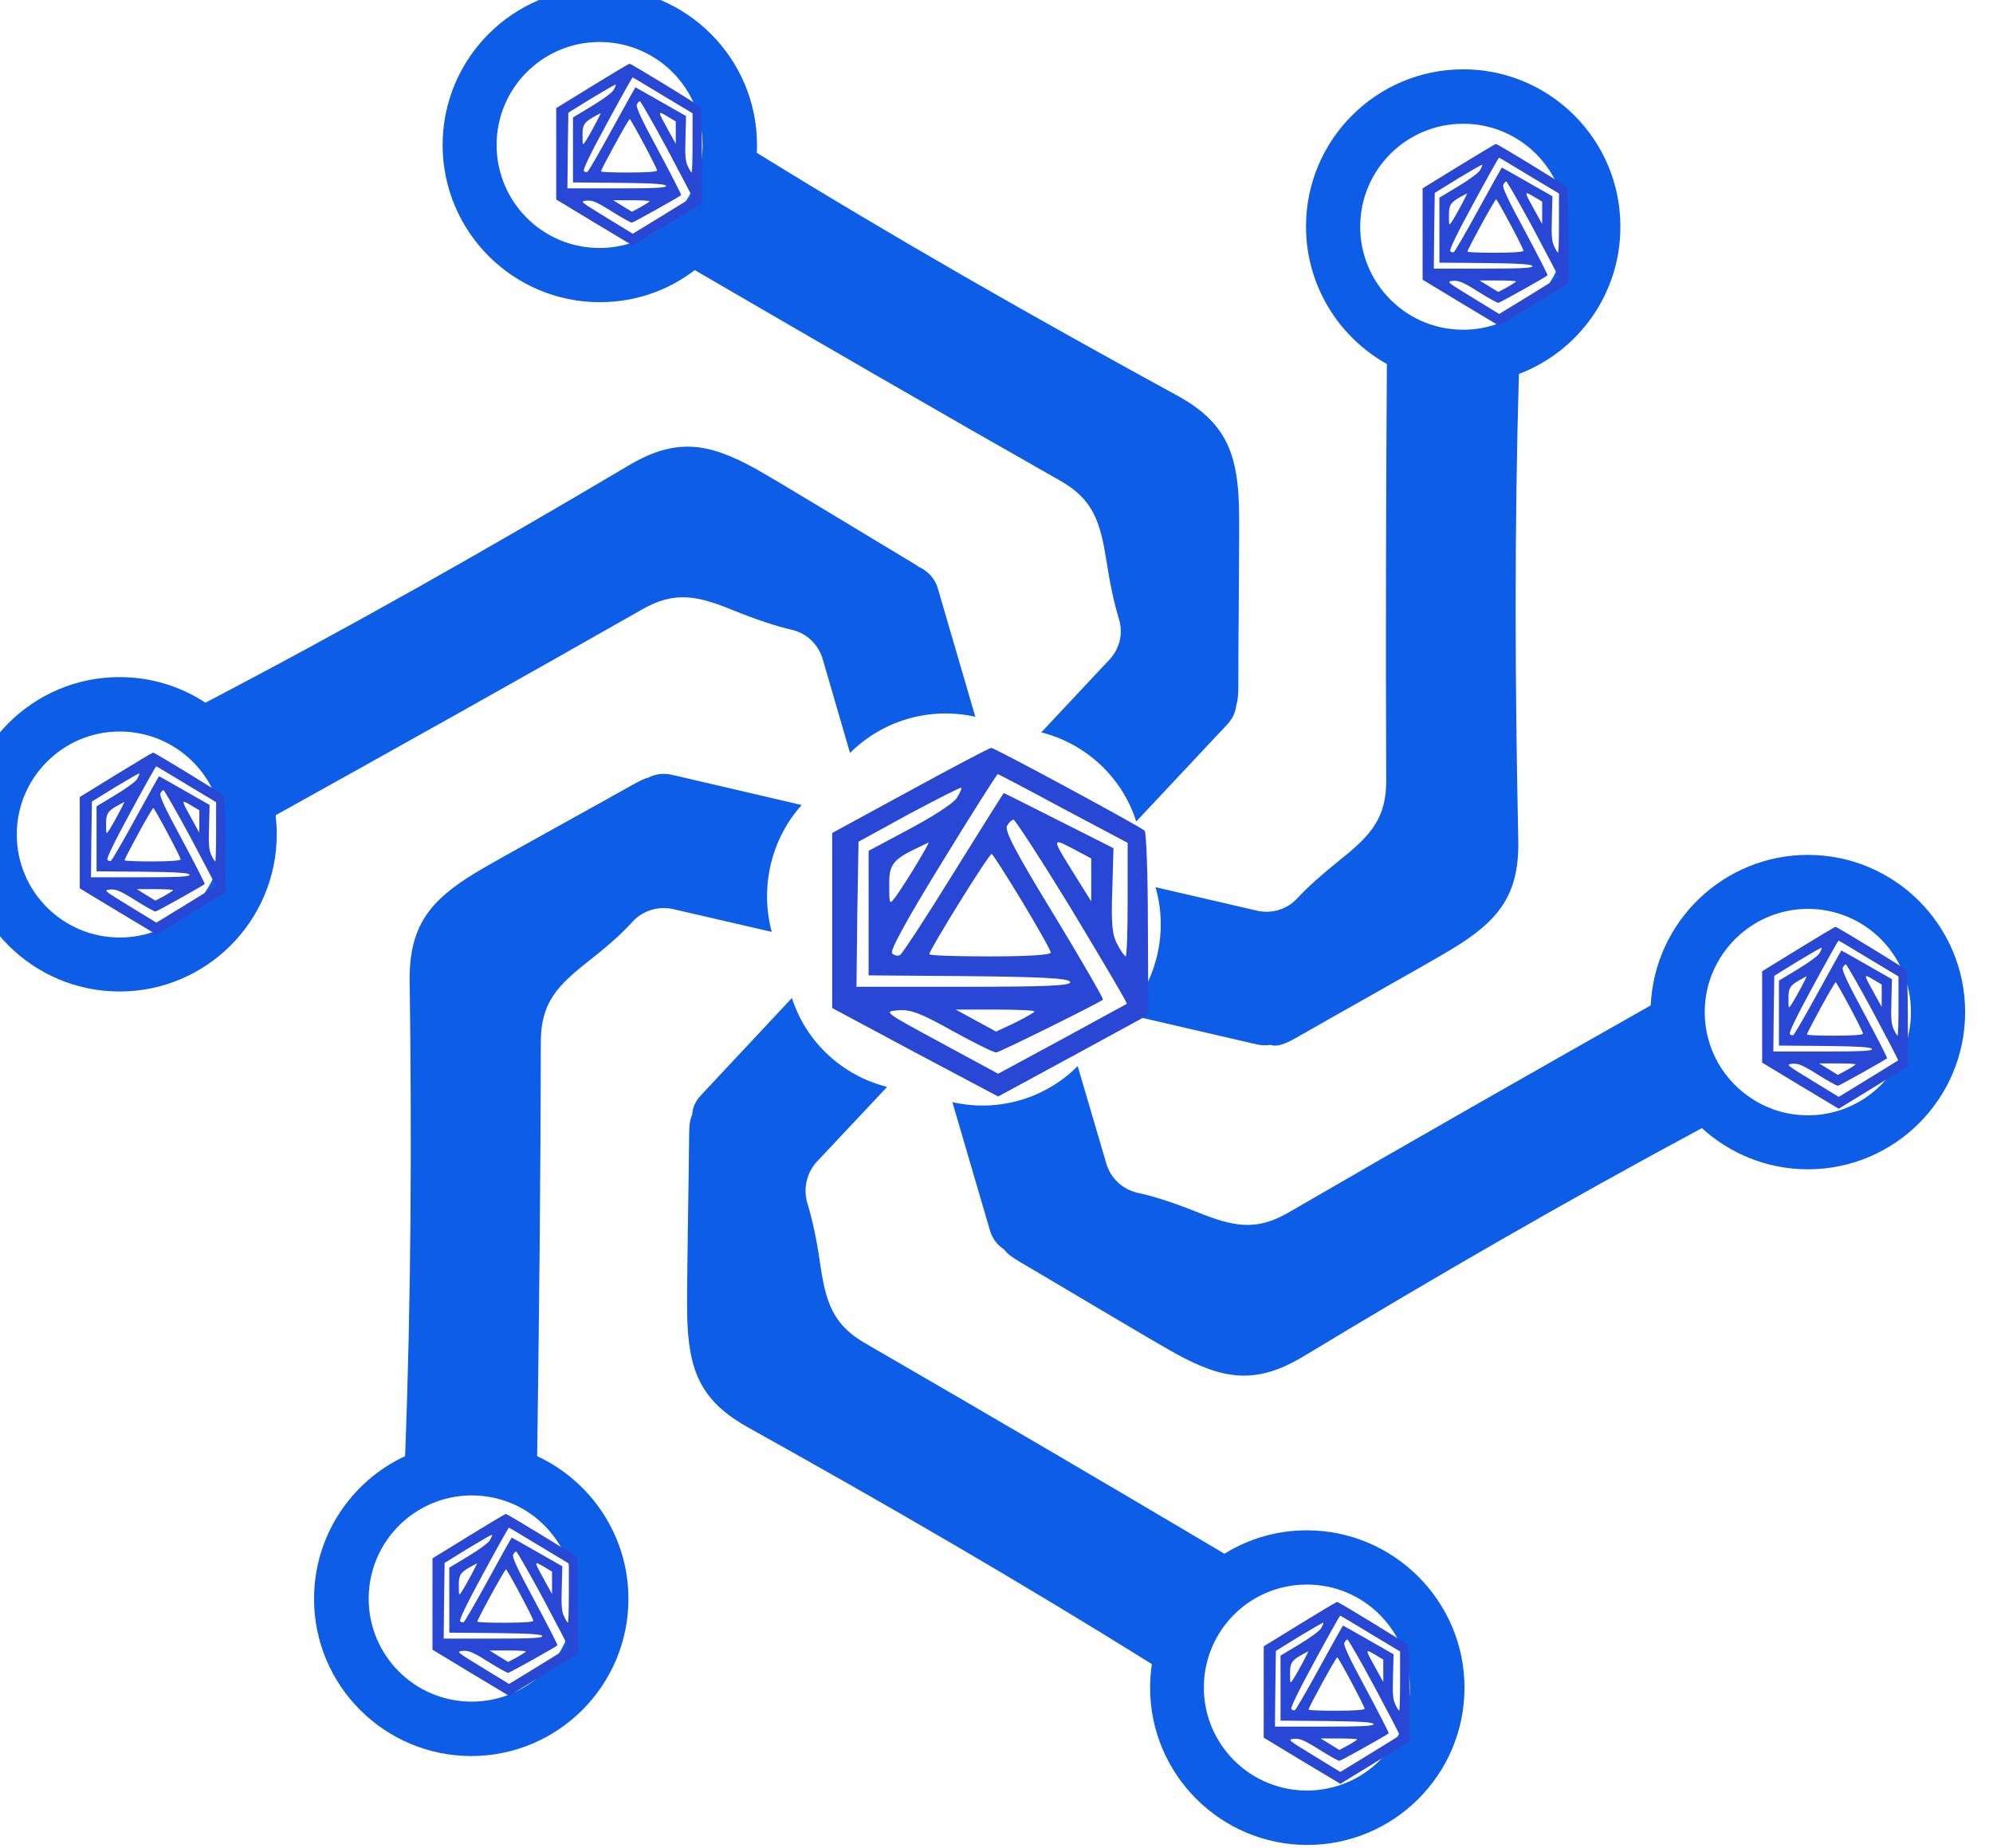 <?xml version="1.0" encoding="utf-8"?>
<svg viewBox="45.503 86.273 91 84.38" width="91" height="84.38" xmlns="http://www.w3.org/2000/svg">
  <g id="SvgjsG1099" featurekey="symbolFeature-0" transform="matrix(0.099, 0, 0, 0.099, 396.07, 200.058)" fill="#321abc">
    <path xmlns="http://www.w3.org/2000/svg" d="M -2866.242 -1117.376 C -2906.242 -1117.376 -2938.742 -1084.876 -2938.742 -1044.876 C -2938.742 -1017.676 -2923.642 -993.876 -2901.442 -981.476 C -2901.842 -917.476 -2902.042 -853.576 -2901.742 -789.576 C -2901.642 -772.076 -2908.842 -764.076 -2922.942 -752.876 C -2931.142 -746.276 -2937.742 -740.476 -2942.942 -734.876 C -2947.642 -729.876 -2954.742 -727.776 -2961.442 -729.376 L -3008.142 -740.176 C -3002.242 -719.776 -3007.342 -697.476 -3021.442 -681.576 L -2961.442 -667.676 C -2959.242 -667.176 -2957.142 -667.176 -2955.042 -667.476 C -2952.242 -666.376 -2948.342 -667.876 -2943.542 -670.576 C -2928.842 -679.076 -2880.642 -705.976 -2871.042 -711.876 C -2849.742 -724.876 -2840.242 -736.776 -2840.842 -762.176 C -2842.342 -833.676 -2842.642 -905.376 -2840.542 -976.876 C -2813.142 -987.276 -2793.742 -1013.776 -2793.742 -1044.676 C -2793.642 -1084.876 -2826.242 -1117.376 -2866.242 -1117.376 Z M -2840.342 -1004.976 C -2847.742 -1000.176 -2856.642 -997.276 -2866.242 -997.276 C -2880.142 -997.276 -2892.542 -1003.176 -2901.242 -1012.676 C -2909.042 -1021.176 -2913.742 -1032.476 -2913.742 -1044.776 C -2913.742 -1071.076 -2892.442 -1092.276 -2866.242 -1092.276 C -2839.942 -1092.276 -2818.742 -1070.976 -2818.742 -1044.776 C -2818.642 -1028.176 -2827.242 -1013.476 -2840.342 -1004.976 Z" style="fill: rgb(13, 93, 231);"/>
    <path xmlns="http://www.w3.org/2000/svg" d="M -2707.242 -755.076 C -2746.142 -755.076 -2778.042 -724.276 -2779.742 -685.676 C -2835.542 -654.076 -2891.242 -622.376 -2946.742 -590.176 C -2961.842 -581.376 -2972.342 -583.676 -2989.042 -590.376 C -2999.542 -594.576 -3008.342 -597.476 -3016.142 -599.176 C -3023.242 -600.676 -3028.842 -605.876 -3030.842 -612.776 L -3044.042 -657.676 C -3055.742 -645.876 -3071.642 -639.476 -3087.942 -639.476 C -3092.542 -639.476 -3097.342 -639.976 -3101.842 -641.076 L -3084.442 -581.676 C -3083.342 -577.976 -3080.942 -574.976 -3077.942 -573.076 C -3076.542 -571.076 -3073.942 -569.276 -3070.542 -567.276 C -3055.842 -558.676 -3008.542 -530.376 -2998.642 -524.976 C -2976.742 -512.976 -2961.742 -510.676 -2939.942 -523.776 C -2879.542 -560.276 -2818.342 -595.676 -2756.142 -629.076 C -2743.242 -617.276 -2726.042 -610.076 -2707.242 -610.076 C -2667.242 -610.076 -2634.742 -642.576 -2634.742 -682.576 C -2634.742 -722.576 -2667.242 -755.076 -2707.242 -755.076 Z M -2707.242 -634.976 C -2716.442 -634.976 -2725.042 -637.576 -2732.342 -642.176 C -2745.842 -650.576 -2754.842 -665.476 -2754.842 -682.576 C -2754.842 -689.576 -2753.342 -696.276 -2750.542 -702.276 C -2743.042 -718.676 -2726.442 -730.176 -2707.242 -730.176 C -2680.942 -730.176 -2659.742 -708.876 -2659.742 -682.676 C -2659.642 -656.276 -2680.942 -634.976 -2707.242 -634.976 Z" style="fill: rgb(13, 93, 231);"/>
    <path xmlns="http://www.w3.org/2000/svg" d="M -2938.342 -443.576 C -2952.242 -443.576 -2965.242 -439.676 -2976.342 -432.776 C -3031.342 -465.376 -3086.542 -497.776 -3141.942 -529.776 C -3157.042 -538.476 -3160.242 -548.776 -3162.842 -566.676 C -3164.442 -577.676 -3166.342 -586.676 -3168.642 -594.176 C -3170.742 -600.976 -3169.142 -608.376 -3164.342 -613.576 L -3131.942 -648.076 C -3152.642 -653.276 -3169.342 -668.776 -3175.842 -689.076 L -3217.842 -644.176 C -3220.242 -641.676 -3221.642 -638.576 -3221.842 -635.376 L -3221.842 -635.276 C -3222.942 -633.076 -3223.242 -629.876 -3223.242 -625.976 C -3223.342 -608.976 -3224.442 -553.776 -3224.142 -542.476 C -3223.542 -517.476 -3218.142 -503.276 -3195.942 -490.976 C -3133.142 -455.976 -3070.842 -419.976 -3009.842 -381.876 C -3010.342 -378.276 -3010.642 -374.676 -3010.642 -370.976 C -3010.642 -330.976 -2978.042 -298.476 -2938.142 -298.476 C -2898.142 -298.476 -2865.642 -330.976 -2865.642 -370.976 C -2865.642 -410.976 -2898.342 -443.576 -2938.342 -443.576 Z M -2938.342 -323.576 C -2963.442 -323.576 -2984.042 -343.076 -2985.742 -367.776 C -2985.842 -368.876 -2985.842 -369.976 -2985.842 -371.076 C -2985.842 -393.376 -2970.542 -412.076 -2949.842 -417.176 C -2946.142 -418.076 -2942.342 -418.576 -2938.342 -418.576 C -2912.042 -418.576 -2890.842 -397.276 -2890.842 -371.076 C -2890.742 -344.776 -2912.042 -323.576 -2938.342 -323.576 Z" style="fill: rgb(13, 93, 231);"/>
    <path xmlns="http://www.w3.org/2000/svg" d="M -3171.342 -778.076 L -3231.442 -792.076 C -3235.142 -792.876 -3238.842 -792.376 -3241.942 -790.776 C -3243.842 -790.276 -3246.142 -789.176 -3248.642 -787.776 C -3263.442 -779.376 -3311.842 -752.876 -3321.542 -746.976 C -3342.842 -734.076 -3352.442 -722.276 -3352.142 -696.876 C -3351.142 -623.876 -3351.442 -550.776 -3354.242 -477.776 C -3379.042 -466.276 -3396.242 -441.076 -3396.242 -411.976 C -3396.242 -371.976 -3363.742 -339.476 -3323.742 -339.476 C -3283.742 -339.476 -3251.242 -371.976 -3251.242 -411.976 C -3251.242 -441.076 -3268.542 -466.276 -3293.342 -477.776 C -3292.442 -541.576 -3291.742 -605.376 -3291.642 -669.176 C -3291.542 -686.676 -3284.242 -694.576 -3270.142 -705.676 C -3261.442 -712.476 -3254.442 -718.576 -3249.142 -724.476 C -3244.442 -729.476 -3237.342 -731.576 -3230.642 -730.076 L -3185.142 -719.576 C -3190.642 -739.976 -3185.542 -762.276 -3171.342 -778.076 Z M -3276.042 -412.076 C -3276.042 -385.776 -3297.342 -364.576 -3323.542 -364.576 C -3349.842 -364.576 -3371.042 -385.876 -3371.042 -412.076 C -3371.042 -426.876 -3364.242 -440.176 -3353.642 -448.876 C -3345.442 -455.576 -3334.942 -459.676 -3323.542 -459.676 C -3312.142 -459.676 -3301.642 -455.676 -3293.442 -448.976 C -3282.842 -440.176 -3276.042 -426.876 -3276.042 -412.076 Z" style="fill: rgb(13, 93, 231);"/>
    <path xmlns="http://www.w3.org/2000/svg" d="M -3108.542 -877.976 C -3109.842 -882.476 -3113.142 -885.976 -3117.042 -887.776 L -3117.142 -887.776 C -3118.242 -888.576 -3119.442 -889.376 -3120.842 -890.176 C -3135.442 -898.876 -3182.542 -927.576 -3192.442 -933.076 C -3214.342 -945.176 -3229.242 -947.676 -3251.142 -934.676 C -3315.242 -896.676 -3380.242 -859.776 -3446.342 -825.276 C -3457.742 -832.776 -3471.342 -837.076 -3485.942 -837.076 C -3525.942 -837.076 -3558.442 -804.576 -3558.442 -764.576 C -3558.442 -724.576 -3525.942 -692.076 -3485.942 -692.076 C -3445.942 -692.076 -3413.442 -724.576 -3413.442 -764.576 C -3413.442 -767.576 -3413.642 -770.476 -3413.942 -773.376 C -3357.442 -804.776 -3301.142 -836.276 -3244.942 -868.276 C -3229.742 -876.976 -3219.242 -874.576 -3202.642 -867.776 C -3192.242 -863.576 -3183.542 -860.676 -3175.842 -858.876 C -3168.942 -857.276 -3163.642 -852.076 -3161.642 -845.376 L -3149.042 -802.076 C -3133.942 -817.176 -3112.142 -823.476 -3091.242 -818.776 L -3108.542 -877.976 Z M -3485.842 -716.976 C -3512.142 -716.976 -3533.342 -738.276 -3533.342 -764.476 C -3533.342 -790.676 -3512.042 -811.976 -3485.842 -811.976 C -3480.542 -811.976 -3475.342 -811.076 -3470.542 -809.476 C -3451.742 -803.076 -3438.242 -785.376 -3438.242 -764.476 C -3438.242 -762.776 -3438.342 -761.176 -3438.542 -759.476 C -3441.042 -735.576 -3461.342 -716.976 -3485.842 -716.976 Z" style="fill: rgb(13, 93, 231);"/>
    <path xmlns="http://www.w3.org/2000/svg" d="M -2969.642 -915.676 C -2970.342 -940.676 -2975.942 -954.776 -2998.242 -966.976 C -3063.642 -1002.676 -3128.642 -1039.676 -3192.042 -1078.876 C -3191.942 -1080.076 -3191.942 -1081.276 -3191.942 -1082.476 C -3191.942 -1122.476 -3224.542 -1154.976 -3264.442 -1154.976 C -3304.442 -1154.976 -3336.942 -1122.476 -3336.942 -1082.476 C -3336.942 -1042.476 -3304.442 -1009.976 -3264.442 -1009.976 C -3247.942 -1009.976 -3232.742 -1015.476 -3220.642 -1024.776 C -3164.642 -992.176 -3108.542 -959.676 -3052.142 -927.676 C -3036.942 -919.076 -3033.642 -908.776 -3030.842 -890.976 C -3029.142 -880.176 -3027.342 -871.476 -3025.042 -863.976 C -3022.942 -857.276 -3024.642 -850.076 -3029.542 -844.976 L -3060.842 -811.576 C -3040.142 -806.376 -3023.442 -790.776 -3017.042 -770.476 L -2974.942 -815.376 C -2972.642 -817.876 -2971.342 -820.676 -2970.942 -823.776 L -2970.942 -823.876 C -2970.242 -826.076 -2969.942 -828.876 -2969.942 -832.176 C -2970.042 -849.176 -2969.342 -904.376 -2969.642 -915.676 Z M -3245.242 -1039.076 C -3251.142 -1036.476 -3257.642 -1034.976 -3264.542 -1034.976 C -3290.842 -1034.976 -3312.042 -1056.276 -3312.042 -1082.476 C -3312.042 -1108.776 -3290.742 -1129.976 -3264.542 -1129.976 C -3241.442 -1129.976 -3222.142 -1113.476 -3217.942 -1091.676 C -3217.342 -1088.676 -3217.042 -1085.576 -3217.042 -1082.476 C -3217.042 -1063.176 -3228.642 -1046.476 -3245.242 -1039.076 Z" style="fill: rgb(13, 93, 231);"/>
  </g>
  <path d="M 87.068 122.364 L 83.501 124.305 L 83.501 128.31 L 83.501 132.297 L 87.289 134.326 L 91.078 136.336 L 94.496 134.482 L 97.934 132.609 L 97.915 128.466 C 97.915 126.177 97.841 124.254 97.767 124.201 C 97.508 123.976 90.893 120.403 90.763 120.422 C 90.672 120.422 89.008 121.305 87.068 122.364 Z M 94.053 123.196 L 96.991 124.755 L 96.991 127.357 C 96.991 128.778 96.954 129.94 96.898 129.94 C 96.862 129.94 96.677 129.697 96.528 129.402 C 96.289 128.986 96.232 128.448 96.289 126.941 L 96.344 124.999 L 93.869 123.75 C 92.501 123.056 91.355 122.485 91.336 122.485 C 91.318 122.485 90.283 124.132 89.045 126.126 C 87.806 128.137 86.698 129.818 86.607 129.87 C 86.513 129.94 86.347 129.905 86.237 129.801 C 86.125 129.697 86.883 128.293 88.528 125.623 C 89.876 123.421 91.022 121.618 91.059 121.618 C 91.096 121.618 92.446 122.329 94.053 123.196 Z M 89.175 122.728 C 89.008 122.97 88.029 123.594 87.012 124.132 L 85.164 125.12 L 85.164 127.964 L 85.164 130.806 L 89.729 130.841 C 93.166 130.876 94.293 130.945 94.367 131.101 C 94.422 131.276 93.369 131.327 89.526 131.327 L 84.609 131.327 L 84.647 128.016 L 84.703 124.703 L 87.012 123.438 C 88.288 122.761 89.359 122.207 89.396 122.242 C 89.434 122.277 89.321 122.485 89.175 122.728 Z M 94.479 127.877 C 95.864 130.183 96.991 132.072 96.954 132.106 C 96.917 132.123 95.587 132.853 93.997 133.719 L 91.078 135.297 L 88.453 133.876 C 85.885 132.488 85.83 132.454 86.495 132.401 C 87.068 132.35 87.529 132.522 88.989 133.339 C 89.987 133.893 90.874 134.326 90.986 134.326 C 91.133 134.326 95.605 132.106 95.864 131.917 C 95.901 131.881 94.903 130.148 93.629 128.049 C 91.89 125.207 91.355 124.183 91.484 123.976 C 91.576 123.82 91.706 123.698 91.78 123.698 C 91.853 123.698 93.073 125.57 94.479 127.877 Z M 95.328 126.438 L 95.328 127.426 L 94.57 126.213 C 93.518 124.53 93.518 124.513 94.479 125.016 L 95.328 125.466 L 95.328 126.438 Z M 87.345 125.744 C 87.012 126.3 86.587 126.958 86.421 127.183 C 86.107 127.599 86.107 127.599 86.107 126.714 C 86.088 125.778 86.255 125.536 87.289 125.033 C 87.604 124.878 87.862 124.755 87.9 124.74 C 87.936 124.74 87.678 125.19 87.345 125.744 Z M 92.169 127.426 C 92.888 128.623 93.48 129.663 93.48 129.766 C 93.48 129.87 92.446 129.94 90.709 129.94 C 89.193 129.94 87.936 129.905 87.936 129.836 C 87.936 129.645 90.653 125.26 90.782 125.26 C 90.819 125.26 91.448 126.23 92.169 127.426 Z M 92.742 132.454 C 92.742 132.488 92.353 132.715 91.871 132.957 L 90.986 133.373 L 90.062 132.87 L 89.138 132.367 L 90.949 132.367 C 91.927 132.367 92.742 132.401 92.742 132.454 Z" style="fill: rgb(40, 71, 213);"/>
  <path d="M 112.105 93.86 L 110.459 94.873 L 110.459 96.963 L 110.459 99.043 L 112.207 100.101 L 113.956 101.15 L 115.534 100.183 L 117.12 99.206 L 117.112 97.044 C 117.112 95.85 117.078 94.846 117.043 94.819 C 116.924 94.701 113.871 92.837 113.811 92.847 C 113.769 92.847 113.001 93.308 112.105 93.86 Z M 115.329 94.294 L 116.685 95.108 L 116.685 96.465 C 116.685 97.207 116.668 97.813 116.642 97.813 C 116.626 97.813 116.54 97.686 116.472 97.533 C 116.361 97.316 116.335 97.035 116.361 96.248 L 116.387 95.235 L 115.244 94.583 C 114.613 94.221 114.084 93.923 114.075 93.923 C 114.067 93.923 113.589 94.783 113.018 95.823 C 112.446 96.873 111.934 97.75 111.892 97.776 C 111.849 97.813 111.772 97.795 111.722 97.741 C 111.67 97.686 112.02 96.954 112.779 95.561 C 113.401 94.412 113.93 93.471 113.947 93.471 C 113.964 93.471 114.587 93.842 115.329 94.294 Z M 113.078 94.05 C 113.001 94.177 112.549 94.502 112.08 94.783 L 111.226 95.298 L 111.226 96.782 L 111.226 98.265 L 113.333 98.283 C 114.92 98.301 115.44 98.338 115.474 98.419 C 115.5 98.51 115.013 98.537 113.24 98.537 L 110.971 98.537 L 110.988 96.809 L 111.013 95.081 L 112.08 94.421 C 112.668 94.068 113.163 93.778 113.18 93.797 C 113.197 93.815 113.146 93.923 113.078 94.05 Z M 115.526 96.737 C 116.165 97.94 116.685 98.926 116.668 98.943 C 116.651 98.952 116.037 99.333 115.303 99.785 L 113.956 100.608 L 112.745 99.867 C 111.559 99.143 111.534 99.125 111.841 99.097 C 112.105 99.07 112.318 99.16 112.992 99.586 C 113.453 99.875 113.862 100.101 113.914 100.101 C 113.982 100.101 116.046 98.943 116.165 98.845 C 116.182 98.826 115.721 97.921 115.133 96.827 C 114.331 95.344 114.084 94.809 114.144 94.701 C 114.186 94.62 114.246 94.557 114.28 94.557 C 114.314 94.557 114.877 95.533 115.526 96.737 Z M 115.918 95.986 L 115.918 96.502 L 115.568 95.868 C 115.082 94.991 115.082 94.982 115.526 95.244 L 115.918 95.479 L 115.918 95.986 Z M 112.233 95.624 C 112.08 95.914 111.883 96.257 111.807 96.375 C 111.662 96.592 111.662 96.592 111.662 96.13 C 111.653 95.642 111.73 95.515 112.207 95.253 C 112.352 95.172 112.472 95.108 112.489 95.1 C 112.506 95.1 112.387 95.335 112.233 95.624 Z M 114.46 96.502 C 114.792 97.126 115.065 97.669 115.065 97.722 C 115.065 97.776 114.587 97.813 113.786 97.813 C 113.086 97.813 112.506 97.795 112.506 97.759 C 112.506 97.659 113.76 95.371 113.819 95.371 C 113.837 95.371 114.127 95.877 114.46 96.502 Z M 114.724 99.125 C 114.724 99.143 114.545 99.261 114.322 99.387 L 113.914 99.604 L 113.487 99.342 L 113.061 99.079 L 113.897 99.079 C 114.348 99.079 114.724 99.097 114.724 99.125 Z" style="fill: rgb(40, 71, 213);"/>
  <path d="M 127.608 129.606 L 125.962 130.619 L 125.962 132.709 L 125.962 134.789 L 127.71 135.847 L 129.459 136.896 L 131.037 135.929 L 132.623 134.952 L 132.615 132.79 C 132.615 131.596 132.581 130.592 132.546 130.565 C 132.427 130.447 129.374 128.583 129.314 128.593 C 129.272 128.593 128.504 129.054 127.608 129.606 Z M 130.832 130.04 L 132.188 130.854 L 132.188 132.211 C 132.188 132.953 132.171 133.559 132.145 133.559 C 132.129 133.559 132.043 133.432 131.975 133.279 C 131.864 133.062 131.838 132.781 131.864 131.994 L 131.89 130.981 L 130.747 130.329 C 130.116 129.967 129.587 129.669 129.578 129.669 C 129.57 129.669 129.092 130.529 128.521 131.569 C 127.949 132.619 127.437 133.496 127.395 133.522 C 127.352 133.559 127.275 133.541 127.225 133.487 C 127.173 133.432 127.523 132.7 128.282 131.307 C 128.904 130.158 129.433 129.217 129.45 129.217 C 129.467 129.217 130.09 129.588 130.832 130.04 Z M 128.581 129.796 C 128.504 129.923 128.052 130.248 127.583 130.529 L 126.729 131.044 L 126.729 132.528 L 126.729 134.011 L 128.836 134.029 C 130.423 134.047 130.943 134.084 130.977 134.165 C 131.003 134.256 130.516 134.283 128.743 134.283 L 126.474 134.283 L 126.491 132.555 L 126.516 130.827 L 127.583 130.167 C 128.171 129.814 128.666 129.524 128.683 129.543 C 128.7 129.561 128.649 129.669 128.581 129.796 Z M 131.029 132.483 C 131.668 133.686 132.188 134.672 132.171 134.689 C 132.154 134.698 131.54 135.079 130.806 135.531 L 129.459 136.354 L 128.248 135.613 C 127.062 134.889 127.037 134.871 127.344 134.843 C 127.608 134.816 127.821 134.906 128.495 135.332 C 128.956 135.621 129.365 135.847 129.417 135.847 C 129.485 135.847 131.549 134.689 131.668 134.591 C 131.685 134.572 131.224 133.667 130.636 132.573 C 129.834 131.09 129.587 130.555 129.647 130.447 C 129.689 130.366 129.749 130.303 129.783 130.303 C 129.817 130.303 130.38 131.279 131.029 132.483 Z M 131.421 131.732 L 131.421 132.248 L 131.071 131.614 C 130.585 130.737 130.585 130.728 131.029 130.99 L 131.421 131.225 L 131.421 131.732 Z M 127.736 131.37 C 127.583 131.66 127.386 132.003 127.31 132.121 C 127.165 132.338 127.165 132.338 127.165 131.876 C 127.156 131.388 127.233 131.261 127.71 130.999 C 127.855 130.918 127.975 130.854 127.992 130.846 C 128.009 130.846 127.89 131.081 127.736 131.37 Z M 129.963 132.248 C 130.295 132.872 130.568 133.415 130.568 133.468 C 130.568 133.522 130.09 133.559 129.289 133.559 C 128.589 133.559 128.009 133.541 128.009 133.505 C 128.009 133.405 129.263 131.117 129.322 131.117 C 129.34 131.117 129.63 131.623 129.963 132.248 Z M 130.227 134.871 C 130.227 134.889 130.048 135.007 129.825 135.133 L 129.417 135.35 L 128.99 135.088 L 128.564 134.825 L 129.4 134.825 C 129.851 134.825 130.227 134.843 130.227 134.871 Z" style="fill: rgb(40, 71, 213);"/>
  <path d="M 104.851 160.428 L 103.205 161.441 L 103.205 163.531 L 103.205 165.611 L 104.953 166.669 L 106.702 167.718 L 108.28 166.751 L 109.866 165.774 L 109.858 163.612 C 109.858 162.418 109.824 161.414 109.789 161.387 C 109.67 161.269 106.617 159.405 106.557 159.415 C 106.515 159.415 105.747 159.876 104.851 160.428 Z M 108.075 160.862 L 109.431 161.676 L 109.431 163.033 C 109.431 163.775 109.414 164.381 109.388 164.381 C 109.372 164.381 109.286 164.254 109.218 164.101 C 109.107 163.884 109.081 163.603 109.107 162.816 L 109.133 161.803 L 107.99 161.151 C 107.359 160.789 106.83 160.491 106.821 160.491 C 106.813 160.491 106.335 161.351 105.764 162.391 C 105.192 163.441 104.68 164.318 104.638 164.344 C 104.595 164.381 104.518 164.363 104.468 164.309 C 104.416 164.254 104.766 163.522 105.525 162.129 C 106.147 160.98 106.676 160.039 106.693 160.039 C 106.71 160.039 107.333 160.41 108.075 160.862 Z M 105.824 160.618 C 105.747 160.745 105.295 161.07 104.826 161.351 L 103.972 161.866 L 103.972 163.35 L 103.972 164.833 L 106.079 164.851 C 107.666 164.869 108.186 164.906 108.22 164.987 C 108.246 165.078 107.759 165.105 105.986 165.105 L 103.717 165.105 L 103.734 163.377 L 103.759 161.649 L 104.826 160.989 C 105.414 160.636 105.909 160.346 105.926 160.365 C 105.943 160.383 105.892 160.491 105.824 160.618 Z M 108.272 163.305 C 108.911 164.508 109.431 165.494 109.414 165.511 C 109.397 165.52 108.783 165.901 108.049 166.353 L 106.702 167.176 L 105.491 166.435 C 104.305 165.711 104.28 165.693 104.587 165.665 C 104.851 165.638 105.064 165.728 105.738 166.154 C 106.199 166.443 106.608 166.669 106.66 166.669 C 106.728 166.669 108.792 165.511 108.911 165.413 C 108.928 165.394 108.467 164.489 107.879 163.395 C 107.077 161.912 106.83 161.377 106.89 161.269 C 106.932 161.188 106.992 161.125 107.026 161.125 C 107.06 161.125 107.623 162.101 108.272 163.305 Z M 108.664 162.554 L 108.664 163.07 L 108.314 162.436 C 107.828 161.559 107.828 161.55 108.272 161.812 L 108.664 162.047 L 108.664 162.554 Z M 104.979 162.192 C 104.826 162.482 104.629 162.825 104.553 162.943 C 104.408 163.16 104.408 163.16 104.408 162.698 C 104.399 162.21 104.476 162.083 104.953 161.821 C 105.098 161.74 105.218 161.676 105.235 161.668 C 105.252 161.668 105.133 161.903 104.979 162.192 Z M 107.206 163.07 C 107.538 163.694 107.811 164.237 107.811 164.29 C 107.811 164.344 107.333 164.381 106.532 164.381 C 105.832 164.381 105.252 164.363 105.252 164.327 C 105.252 164.227 106.506 161.939 106.565 161.939 C 106.583 161.939 106.873 162.445 107.206 163.07 Z M 107.47 165.693 C 107.47 165.711 107.291 165.829 107.068 165.955 L 106.66 166.172 L 106.233 165.91 L 105.807 165.647 L 106.643 165.647 C 107.094 165.647 107.47 165.665 107.47 165.693 Z" style="fill: rgb(40, 71, 213);"/>
  <path d="M 66.896 156.411 L 65.25 157.424 L 65.25 159.514 L 65.25 161.594 L 66.998 162.652 L 68.747 163.701 L 70.325 162.734 L 71.911 161.757 L 71.903 159.595 C 71.903 158.401 71.869 157.397 71.834 157.37 C 71.715 157.252 68.662 155.388 68.602 155.398 C 68.56 155.398 67.792 155.859 66.896 156.411 Z M 70.12 156.845 L 71.476 157.659 L 71.476 159.016 C 71.476 159.758 71.459 160.364 71.433 160.364 C 71.417 160.364 71.331 160.237 71.263 160.084 C 71.152 159.867 71.126 159.586 71.152 158.799 L 71.178 157.786 L 70.035 157.134 C 69.404 156.772 68.875 156.474 68.866 156.474 C 68.858 156.474 68.38 157.334 67.809 158.374 C 67.237 159.424 66.725 160.301 66.683 160.327 C 66.64 160.364 66.563 160.346 66.513 160.292 C 66.461 160.237 66.811 159.505 67.57 158.112 C 68.192 156.963 68.721 156.022 68.738 156.022 C 68.755 156.022 69.378 156.393 70.12 156.845 Z M 67.869 156.601 C 67.792 156.728 67.34 157.053 66.871 157.334 L 66.017 157.849 L 66.017 159.333 L 66.017 160.816 L 68.124 160.834 C 69.711 160.852 70.231 160.889 70.265 160.97 C 70.291 161.061 69.804 161.088 68.031 161.088 L 65.762 161.088 L 65.779 159.36 L 65.804 157.632 L 66.871 156.972 C 67.459 156.619 67.954 156.329 67.971 156.348 C 67.988 156.366 67.937 156.474 67.869 156.601 Z M 70.317 159.288 C 70.956 160.491 71.476 161.477 71.459 161.494 C 71.442 161.503 70.828 161.884 70.094 162.336 L 68.747 163.159 L 67.536 162.418 C 66.35 161.694 66.325 161.676 66.632 161.648 C 66.896 161.621 67.109 161.711 67.783 162.137 C 68.244 162.426 68.653 162.652 68.705 162.652 C 68.773 162.652 70.837 161.494 70.956 161.396 C 70.973 161.377 70.512 160.472 69.924 159.378 C 69.122 157.895 68.875 157.36 68.935 157.252 C 68.977 157.171 69.037 157.108 69.071 157.108 C 69.105 157.108 69.668 158.084 70.317 159.288 Z M 70.709 158.537 L 70.709 159.053 L 70.359 158.419 C 69.873 157.542 69.873 157.533 70.317 157.795 L 70.709 158.03 L 70.709 158.537 Z M 67.024 158.175 C 66.871 158.465 66.674 158.808 66.598 158.926 C 66.453 159.143 66.453 159.143 66.453 158.681 C 66.444 158.193 66.521 158.066 66.998 157.804 C 67.143 157.723 67.263 157.659 67.28 157.651 C 67.297 157.651 67.178 157.886 67.024 158.175 Z M 69.251 159.053 C 69.583 159.677 69.856 160.22 69.856 160.273 C 69.856 160.327 69.378 160.364 68.577 160.364 C 67.877 160.364 67.297 160.346 67.297 160.31 C 67.297 160.21 68.551 157.922 68.61 157.922 C 68.628 157.922 68.918 158.428 69.251 159.053 Z M 69.515 161.676 C 69.515 161.694 69.336 161.812 69.113 161.938 L 68.705 162.155 L 68.278 161.893 L 67.852 161.63 L 68.688 161.63 C 69.139 161.63 69.515 161.648 69.515 161.676 Z" style="fill: rgb(40, 71, 213);"/>
  <path d="M 50.791 121.65 L 49.145 122.663 L 49.145 124.753 L 49.145 126.833 L 50.893 127.891 L 52.642 128.94 L 54.22 127.973 L 55.806 126.996 L 55.798 124.834 C 55.798 123.64 55.764 122.636 55.729 122.609 C 55.61 122.491 52.557 120.627 52.497 120.637 C 52.455 120.637 51.687 121.098 50.791 121.65 Z M 54.015 122.084 L 55.371 122.898 L 55.371 124.255 C 55.371 124.997 55.354 125.603 55.328 125.603 C 55.312 125.603 55.226 125.476 55.158 125.323 C 55.047 125.106 55.021 124.825 55.047 124.038 L 55.073 123.025 L 53.93 122.373 C 53.299 122.011 52.77 121.713 52.761 121.713 C 52.753 121.713 52.275 122.573 51.704 123.613 C 51.132 124.663 50.62 125.54 50.578 125.566 C 50.535 125.603 50.458 125.585 50.408 125.531 C 50.356 125.476 50.706 124.744 51.465 123.351 C 52.087 122.202 52.616 121.261 52.633 121.261 C 52.65 121.261 53.273 121.632 54.015 122.084 Z M 51.764 121.84 C 51.687 121.967 51.235 122.292 50.766 122.573 L 49.912 123.088 L 49.912 124.572 L 49.912 126.055 L 52.019 126.073 C 53.606 126.091 54.126 126.128 54.16 126.209 C 54.186 126.3 53.699 126.327 51.926 126.327 L 49.657 126.327 L 49.674 124.599 L 49.699 122.871 L 50.766 122.211 C 51.354 121.858 51.849 121.568 51.866 121.587 C 51.883 121.605 51.832 121.713 51.764 121.84 Z M 54.212 124.527 C 54.851 125.73 55.371 126.716 55.354 126.733 C 55.337 126.742 54.723 127.123 53.989 127.575 L 52.642 128.398 L 51.431 127.657 C 50.245 126.933 50.22 126.915 50.527 126.887 C 50.791 126.86 51.004 126.95 51.678 127.376 C 52.139 127.665 52.548 127.891 52.6 127.891 C 52.668 127.891 54.732 126.733 54.851 126.635 C 54.868 126.616 54.407 125.711 53.819 124.617 C 53.017 123.134 52.77 122.599 52.83 122.491 C 52.872 122.41 52.932 122.347 52.966 122.347 C 53 122.347 53.563 123.323 54.212 124.527 Z M 54.604 123.776 L 54.604 124.292 L 54.254 123.658 C 53.768 122.781 53.768 122.772 54.212 123.034 L 54.604 123.269 L 54.604 123.776 Z M 50.919 123.414 C 50.766 123.704 50.569 124.047 50.493 124.165 C 50.348 124.382 50.348 124.382 50.348 123.92 C 50.339 123.432 50.416 123.305 50.893 123.043 C 51.038 122.962 51.158 122.898 51.175 122.89 C 51.192 122.89 51.073 123.125 50.919 123.414 Z M 53.146 124.292 C 53.478 124.916 53.751 125.459 53.751 125.512 C 53.751 125.566 53.273 125.603 52.472 125.603 C 51.772 125.603 51.192 125.585 51.192 125.549 C 51.192 125.449 52.446 123.161 52.505 123.161 C 52.523 123.161 52.813 123.667 53.146 124.292 Z M 53.41 126.915 C 53.41 126.933 53.231 127.051 53.008 127.177 L 52.6 127.394 L 52.173 127.132 L 51.747 126.869 L 52.583 126.869 C 53.034 126.869 53.41 126.887 53.41 126.915 Z" style="fill: rgb(40, 71, 213);"/>
  <path d="M 72.545 90.197 L 70.899 91.21 L 70.899 93.3 L 70.899 95.38 L 72.647 96.438 L 74.396 97.487 L 75.974 96.52 L 77.56 95.543 L 77.552 93.381 C 77.552 92.187 77.518 91.183 77.483 91.156 C 77.364 91.038 74.311 89.174 74.251 89.184 C 74.209 89.184 73.441 89.645 72.545 90.197 Z M 75.769 90.631 L 77.125 91.445 L 77.125 92.802 C 77.125 93.544 77.108 94.15 77.082 94.15 C 77.066 94.15 76.98 94.023 76.912 93.87 C 76.801 93.653 76.775 93.372 76.801 92.585 L 76.827 91.572 L 75.684 90.92 C 75.053 90.558 74.524 90.26 74.515 90.26 C 74.507 90.26 74.029 91.12 73.458 92.16 C 72.886 93.21 72.374 94.087 72.332 94.113 C 72.289 94.15 72.212 94.132 72.162 94.078 C 72.11 94.023 72.46 93.291 73.219 91.898 C 73.841 90.749 74.37 89.808 74.387 89.808 C 74.404 89.808 75.027 90.179 75.769 90.631 Z M 73.518 90.387 C 73.441 90.514 72.989 90.839 72.52 91.12 L 71.666 91.635 L 71.666 93.119 L 71.666 94.602 L 73.773 94.62 C 75.36 94.638 75.88 94.675 75.914 94.756 C 75.94 94.847 75.453 94.874 73.68 94.874 L 71.411 94.874 L 71.428 93.146 L 71.453 91.418 L 72.52 90.758 C 73.108 90.405 73.603 90.115 73.62 90.134 C 73.637 90.152 73.586 90.26 73.518 90.387 Z M 75.966 93.074 C 76.605 94.277 77.125 95.263 77.108 95.28 C 77.091 95.289 76.477 95.67 75.743 96.122 L 74.396 96.945 L 73.185 96.204 C 71.999 95.48 71.974 95.462 72.281 95.434 C 72.545 95.407 72.758 95.497 73.432 95.923 C 73.893 96.212 74.302 96.438 74.354 96.438 C 74.422 96.438 76.486 95.28 76.605 95.182 C 76.622 95.163 76.161 94.258 75.573 93.164 C 74.771 91.681 74.524 91.146 74.584 91.038 C 74.626 90.957 74.686 90.894 74.72 90.894 C 74.754 90.894 75.317 91.87 75.966 93.074 Z M 76.358 92.323 L 76.358 92.839 L 76.008 92.205 C 75.522 91.328 75.522 91.319 75.966 91.581 L 76.358 91.816 L 76.358 92.323 Z M 72.673 91.961 C 72.52 92.251 72.323 92.594 72.247 92.712 C 72.102 92.929 72.102 92.929 72.102 92.467 C 72.093 91.979 72.17 91.852 72.647 91.59 C 72.792 91.509 72.912 91.445 72.929 91.437 C 72.946 91.437 72.827 91.672 72.673 91.961 Z M 74.9 92.839 C 75.232 93.463 75.505 94.006 75.505 94.059 C 75.505 94.113 75.027 94.15 74.226 94.15 C 73.526 94.15 72.946 94.132 72.946 94.096 C 72.946 93.996 74.2 91.708 74.259 91.708 C 74.277 91.708 74.567 92.214 74.9 92.839 Z M 75.164 95.462 C 75.164 95.48 74.985 95.598 74.762 95.724 L 74.354 95.941 L 73.927 95.679 L 73.501 95.416 L 74.337 95.416 C 74.788 95.416 75.164 95.434 75.164 95.462 Z" style="fill: rgb(40, 71, 213);"/>
</svg>